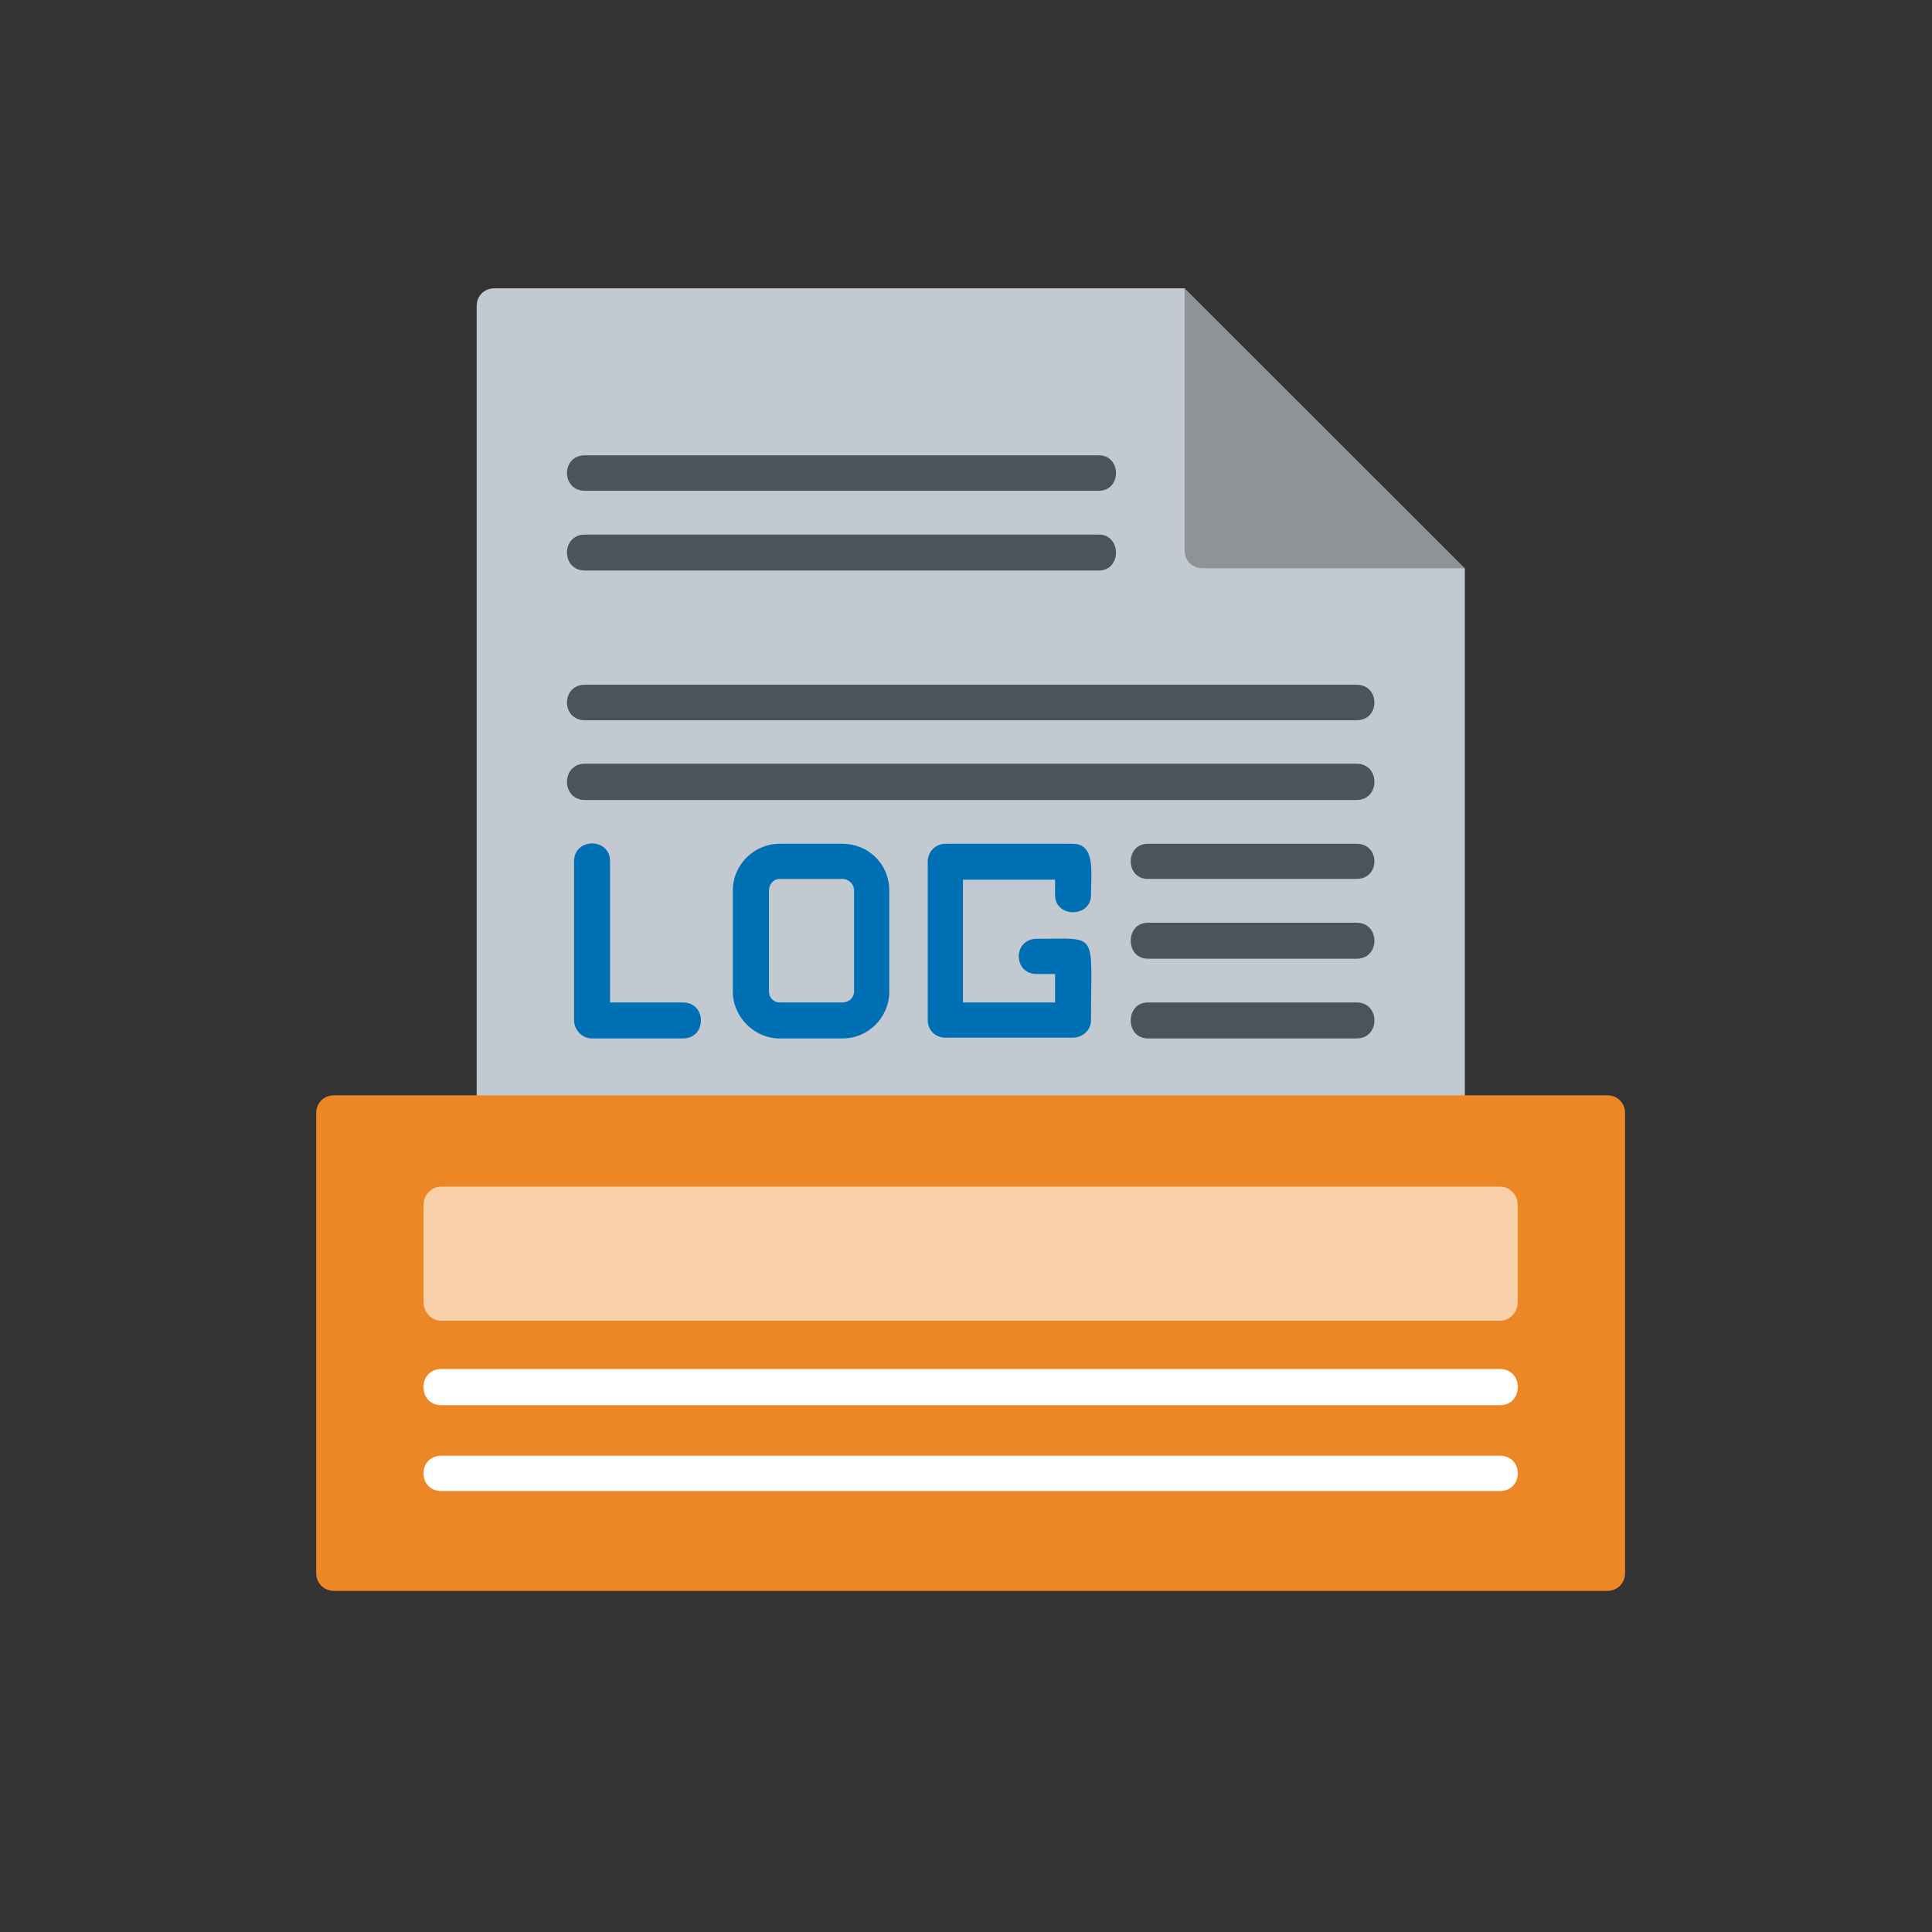 <svg xmlns="http://www.w3.org/2000/svg" xmlns:xlink="http://www.w3.org/1999/xlink" width="40" zoomAndPan="magnify" viewBox="0 0 30 30" height="40" preserveAspectRatio="xMidYMid meet" version="1.0"><rect x="0" y="0" width="30" height="30" fill="#333333" stroke="none"/><defs><clipPath id="0877b8c4d5"><path d="M 7 4.426 L 23 4.426 L 23 18 L 7 18 Z M 7 4.426 " clip-rule="nonzero"/></clipPath><clipPath id="4589e086e1"><path d="M 18 4.426 L 23 4.426 L 23 9 L 18 9 Z M 18 4.426 " clip-rule="nonzero"/></clipPath><clipPath id="7ef8a305cd"><path d="M 4.91 17 L 25.234 17 L 25.234 24.75 L 4.91 24.75 Z M 4.91 17 " clip-rule="nonzero"/></clipPath></defs><g clip-path="url(#0877b8c4d5)"><path fill="#c3c9d0" d="M 22.469 17.496 L 7.676 17.496 C 7.52 17.496 7.402 17.375 7.402 17.223 L 7.402 4.75 C 7.402 4.594 7.52 4.477 7.676 4.477 L 18.395 4.477 L 19.184 7.953 C 19.184 8.109 19.312 8.203 19.469 8.227 L 22.746 8.824 L 22.746 17.223 C 22.746 17.375 22.625 17.496 22.469 17.496 Z M 22.469 17.496 " fill-opacity="1" fill-rule="nonzero"/></g><g clip-path="url(#4589e086e1)"><path fill="#8e9397" d="M 18.395 4.477 L 22.746 8.824 L 18.672 8.824 C 18.516 8.824 18.395 8.703 18.395 8.551 Z M 18.395 4.477 " fill-opacity="1" fill-rule="nonzero"/></g><g clip-path="url(#7ef8a305cd)"><path fill="#ed8726" d="M 5.184 17.008 L 24.961 17.008 C 25.113 17.008 25.234 17.125 25.234 17.281 L 25.234 24.43 C 25.234 24.582 25.113 24.703 24.961 24.703 L 5.184 24.703 C 5.031 24.703 4.91 24.582 4.91 24.43 L 4.91 17.281 C 4.91 17.125 5.031 17.008 5.184 17.008 Z M 5.184 17.008 " fill-opacity="1" fill-rule="nonzero"/></g><path fill="#f8d1ab" d="M 23.566 18.711 L 23.566 20.223 C 23.566 20.379 23.445 20.508 23.293 20.508 L 6.852 20.508 C 6.699 20.508 6.578 20.379 6.578 20.223 L 6.578 18.711 C 6.578 18.555 6.699 18.426 6.852 18.426 L 23.293 18.426 C 23.445 18.426 23.566 18.555 23.566 18.711 Z M 23.566 18.711 " fill-opacity="1" fill-rule="nonzero"/><path fill="#ffffff" d="M 6.852 21.82 C 6.484 21.82 6.484 21.258 6.852 21.258 L 23.293 21.258 C 23.66 21.258 23.66 21.82 23.293 21.82 Z M 6.852 23.152 C 6.484 23.152 6.484 22.605 6.852 22.605 L 23.293 22.605 C 23.66 22.605 23.66 23.152 23.293 23.152 Z M 6.852 23.152 " fill-opacity="1" fill-rule="nonzero"/><path fill="#4c535d" d="M 17.824 13.648 C 17.469 13.648 17.469 13.102 17.824 13.102 L 21.066 13.102 C 21.434 13.102 21.434 13.648 21.066 13.648 Z M 9.082 7.621 C 8.711 7.621 8.711 7.07 9.082 7.07 L 17.062 7.07 C 17.418 7.07 17.418 7.621 17.062 7.621 Z M 9.082 11.184 C 8.711 11.184 8.711 10.633 9.082 10.633 L 21.066 10.633 C 21.434 10.633 21.434 11.184 21.066 11.184 Z M 9.082 12.422 C 8.711 12.422 8.711 11.859 9.082 11.859 L 21.066 11.859 C 21.434 11.859 21.434 12.422 21.066 12.422 Z M 9.082 8.859 C 8.711 8.859 8.711 8.301 9.082 8.301 L 17.062 8.301 C 17.418 8.301 17.418 8.859 17.062 8.859 Z M 17.824 16.125 C 17.469 16.125 17.469 15.566 17.824 15.566 L 21.066 15.566 C 21.434 15.566 21.434 16.125 21.066 16.125 Z M 17.824 14.887 C 17.469 14.887 17.469 14.328 17.824 14.328 L 21.066 14.328 C 21.434 14.328 21.434 14.887 21.066 14.887 Z M 17.824 14.887 " fill-opacity="1" fill-rule="nonzero"/><path fill="#0070b4" d="M 10.605 15.566 C 10.977 15.566 10.977 16.125 10.605 16.125 L 9.188 16.125 C 9.043 16.125 8.914 15.996 8.914 15.84 L 8.914 13.375 C 8.914 13.004 9.473 13.004 9.473 13.375 L 9.473 15.566 Z M 12.105 13.102 L 13.082 13.102 C 13.488 13.102 13.809 13.422 13.809 13.828 L 13.809 15.398 C 13.809 15.793 13.488 16.125 13.082 16.125 L 12.105 16.125 C 11.715 16.125 11.379 15.793 11.379 15.398 L 11.379 13.828 C 11.379 13.422 11.715 13.102 12.105 13.102 Z M 13.082 13.648 L 12.105 13.648 C 12.012 13.648 11.941 13.73 11.941 13.828 L 11.941 15.398 C 11.941 15.492 12.012 15.566 12.105 15.566 L 13.082 15.566 C 13.18 15.566 13.262 15.492 13.262 15.398 L 13.262 13.828 C 13.262 13.73 13.18 13.648 13.082 13.648 Z M 16.098 15.125 C 15.727 15.125 15.727 14.578 16.098 14.578 C 17.074 14.578 16.941 14.445 16.941 15.84 C 16.941 15.996 16.812 16.113 16.656 16.113 L 14.68 16.113 C 14.523 16.113 14.406 15.996 14.406 15.84 L 14.406 13.375 C 14.406 13.23 14.523 13.102 14.68 13.102 L 16.656 13.102 C 17.016 13.102 16.941 13.551 16.941 13.898 C 16.941 14.254 16.383 14.254 16.383 13.898 L 16.383 13.66 L 14.953 13.66 L 14.953 15.566 L 16.383 15.566 L 16.383 15.125 Z M 16.098 15.125 " fill-opacity="1" fill-rule="nonzero"/></svg>